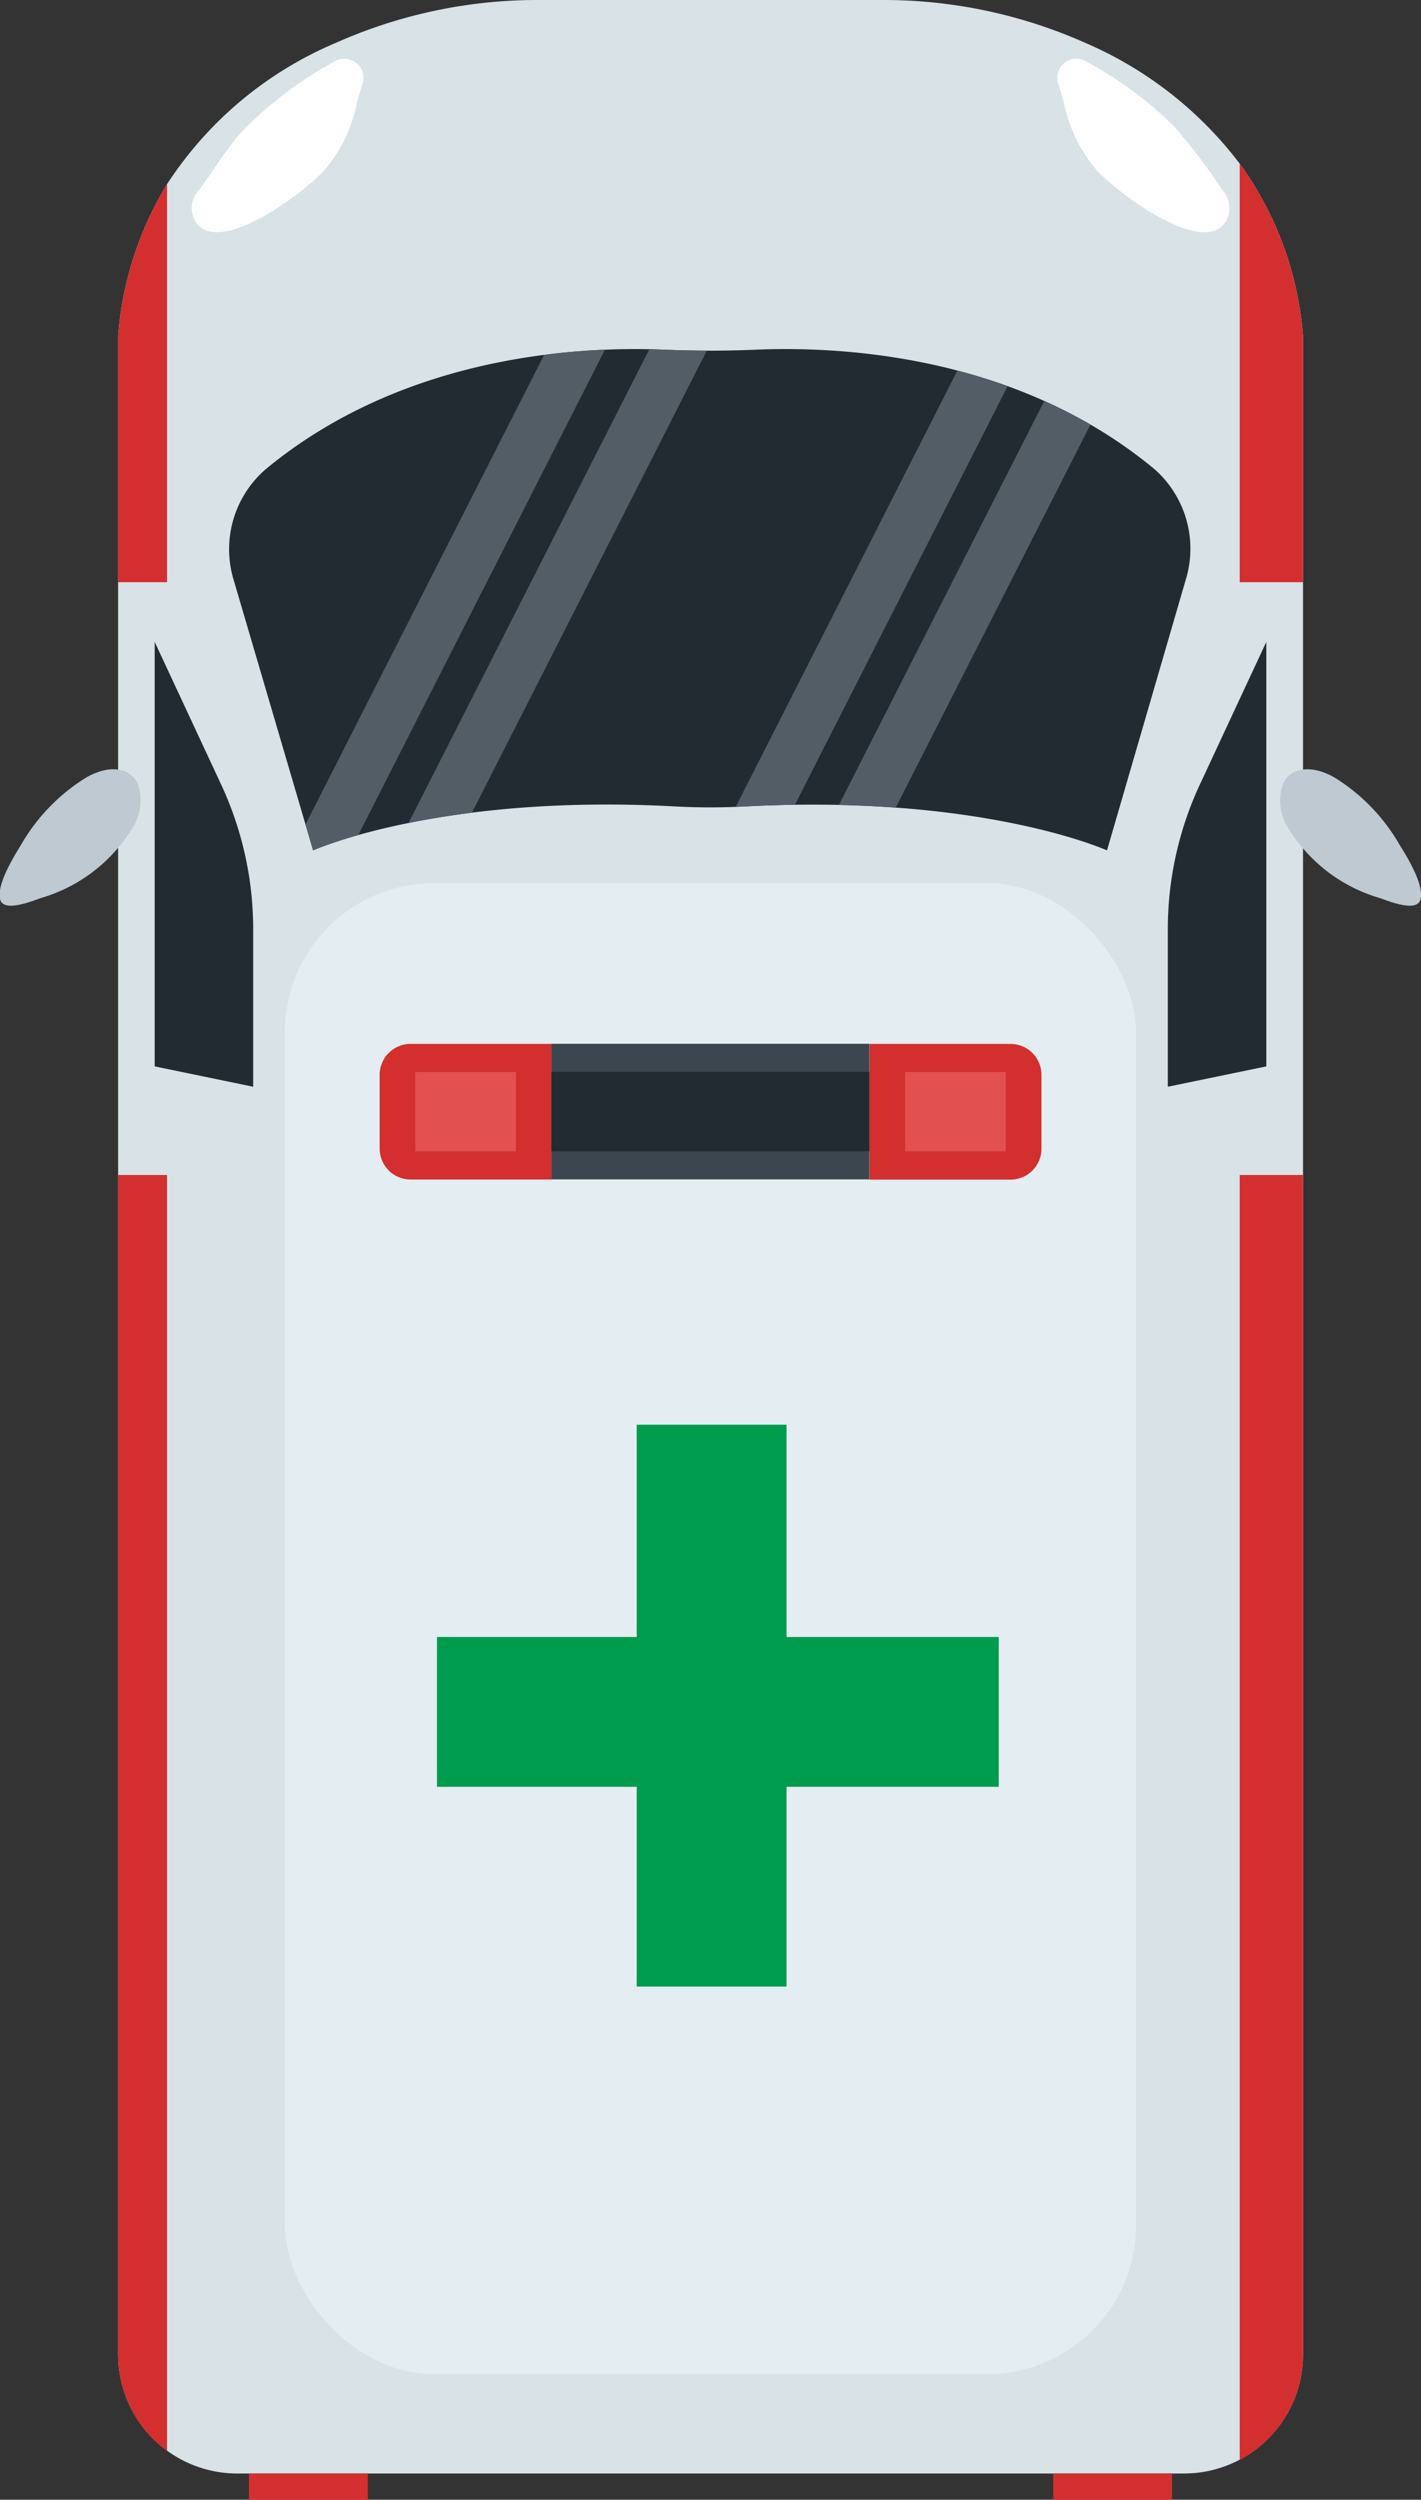 <svg id="图层_1" data-name="图层 1" xmlns="http://www.w3.org/2000/svg" xmlns:xlink="http://www.w3.org/1999/xlink" viewBox="0 0 113.82 200.21"><rect x="0" y="0" width="113.82" height="200.21" fill="#333333" stroke="none"/><defs><style>.cls-1{fill:none;}.cls-2{fill:#d8e2e7;}.cls-3{fill:#222b32;}.cls-4{fill:#fff;}.cls-5{fill:#bec9d2;}.cls-6{clip-path:url(#clip-path);}.cls-7{fill:#525d65;}.cls-8{fill:#d32f2f;}.cls-9{fill:#e4edf1;}.cls-10{fill:#3b464e;}.cls-11{fill:#e25050;}.cls-12{fill:#009c4d;}</style><clipPath id="clip-path" transform="translate(-44 0.11)"><path class="cls-1" d="M136.5,37.49c-11.13-9.26-25.39-9.88-32-9.59q-3.61.15-7.24,0c-6.57-.29-20.84.33-32,9.59a8.47,8.47,0,0,0-2.55,8.83L69.08,68s10.08-4.55,29-3.52a52.12,52.12,0,0,0,5.59,0c19-1,29,3.52,29,3.52l6.31-21.69A8.49,8.49,0,0,0,136.5,37.49Z"/></clipPath></defs><title>car_green</title><path class="cls-2" d="M148.37,26.8V188.46a9.53,9.53,0,0,1-9.55,9.54H63a9.54,9.54,0,0,1-9.54-9.54V26.8a27.34,27.34,0,0,1,3.92-12.16A30.07,30.07,0,0,1,70.93,3.31,39.67,39.67,0,0,1,87.23-.11H114.6a39.71,39.71,0,0,1,16.3,3.42A30.75,30.75,0,0,1,143.3,13,27,27,0,0,1,148.37,26.8Z" transform="translate(-44 0.11)"/><path class="cls-3" d="M56.39,51.3v34l7.89,1.63V74.22a27.47,27.47,0,0,0-2.63-11.63Z" transform="translate(-44 0.11)"/><path class="cls-3" d="M145.43,51.3v34l-7.89,1.63V74.22a27.47,27.47,0,0,1,2.63-11.63Z" transform="translate(-44 0.11)"/><path class="cls-4" d="M59.83,17.89a2.11,2.11,0,0,1,0-2.66c1.29-1.62,2.34-3.6,3.86-5.12A30.62,30.62,0,0,1,71,4.71a1.53,1.53,0,0,1,2,2c-.16.51-.3,1-.41,1.41A11.78,11.78,0,0,1,70,13.5C68.6,15.09,62,20.22,59.83,17.89Z" transform="translate(-44 0.11)"/><path class="cls-4" d="M142,17.89a2.1,2.1,0,0,0,0-2.66,54.46,54.46,0,0,0-3.86-5.12,30.42,30.42,0,0,0-7.34-5.4,1.53,1.53,0,0,0-2,2c.17.51.3,1,.42,1.41a11.78,11.78,0,0,0,2.6,5.37C133.23,15.09,139.87,20.22,142,17.89Z" transform="translate(-44 0.11)"/><path class="cls-5" d="M55,62.59c-.63-1.2-2.25-1.52-4.17-.38a15.33,15.33,0,0,0-5.15,5.35c-.38.64-2.08,3.26-1.64,4.45.38,1,2.85-.08,3.29-.21a12.73,12.73,0,0,0,7.24-5.54A4,4,0,0,0,55,62.59Z" transform="translate(-44 0.11)"/><path class="cls-5" d="M146.8,62.59c.62-1.2,2.24-1.52,4.17-.38a15.31,15.31,0,0,1,5.14,5.35c.39.64,2.09,3.26,1.64,4.45-.38,1-2.84-.08-3.29-.21a12.76,12.76,0,0,1-7.24-5.54A4,4,0,0,1,146.8,62.59Z" transform="translate(-44 0.11)"/><path class="cls-3" d="M136.5,37.49c-11.13-9.26-25.39-9.88-32-9.59q-3.61.15-7.24,0c-6.57-.29-20.84.33-32,9.59a8.47,8.47,0,0,0-2.55,8.83L69.08,68s10.08-4.55,29-3.52a52.12,52.12,0,0,0,5.59,0c19-1,29,3.52,29,3.52l6.31-21.69A8.49,8.49,0,0,0,136.5,37.49Z" transform="translate(-44 0.11)"/><g class="cls-6"><polygon class="cls-7" points="27.05 70.13 22.39 70.13 44.84 25.95 49.5 25.95 27.05 70.13"/><polygon class="cls-7" points="35.24 70.13 30.58 70.13 53.04 25.95 57.7 25.95 35.24 70.13"/><polygon class="cls-7" points="60.79 70.13 56.13 70.13 78.58 25.95 83.24 25.95 60.79 70.13"/><polygon class="cls-7" points="68.98 70.13 64.32 70.13 86.78 25.95 91.44 25.95 68.98 70.13"/></g><path class="cls-8" d="M57.38,14.64V46.52H53.46V26.8A27.34,27.34,0,0,1,57.38,14.64Z" transform="translate(-44 0.11)"/><path class="cls-8" d="M57.38,94v102.2a9.53,9.53,0,0,1-3.92-7.71V94Z" transform="translate(-44 0.11)"/><path class="cls-8" d="M148.37,26.8V46.52H143.3V13A27,27,0,0,1,148.37,26.8Z" transform="translate(-44 0.11)"/><path class="cls-8" d="M148.37,94v94.49a9.56,9.56,0,0,1-5.07,8.43V94Z" transform="translate(-44 0.11)"/><rect class="cls-9" x="22.82" y="70.73" width="68.18" height="119.42" rx="11.94"/><path class="cls-8" d="M32.89,83.61H44.18a0,0,0,0,1,0,0V94.47a0,0,0,0,1,0,0H32.89A2.48,2.48,0,0,1,30.41,92v-5.9A2.48,2.48,0,0,1,32.89,83.61Z"/><rect class="cls-10" x="88.18" y="83.5" width="25.47" height="10.86" transform="translate(157.82 177.96) rotate(180)"/><rect class="cls-3" x="88.18" y="85.75" width="25.47" height="6.36" transform="translate(157.82 177.96) rotate(180)"/><rect class="cls-11" x="33.26" y="85.86" width="8.06" height="6.36"/><path class="cls-8" d="M69.65,83.61H80.94a2.48,2.48,0,0,1,2.48,2.48V92a2.48,2.48,0,0,1-2.48,2.48H69.65a0,0,0,0,1,0,0V83.61A0,0,0,0,1,69.65,83.61Z"/><rect class="cls-11" x="72.5" y="85.86" width="8.06" height="6.36"/><rect class="cls-8" x="19.94" y="198.12" width="9.52" height="2.09"/><rect class="cls-8" x="84.36" y="198.12" width="9.52" height="2.09"/><polygon class="cls-12" points="63 131.11 63 114.11 51 114.11 51 131.11 35 131.11 35 143.11 51 143.11 51 159.11 63 159.11 63 143.11 80 143.11 80 131.11 63 131.11"/></svg>